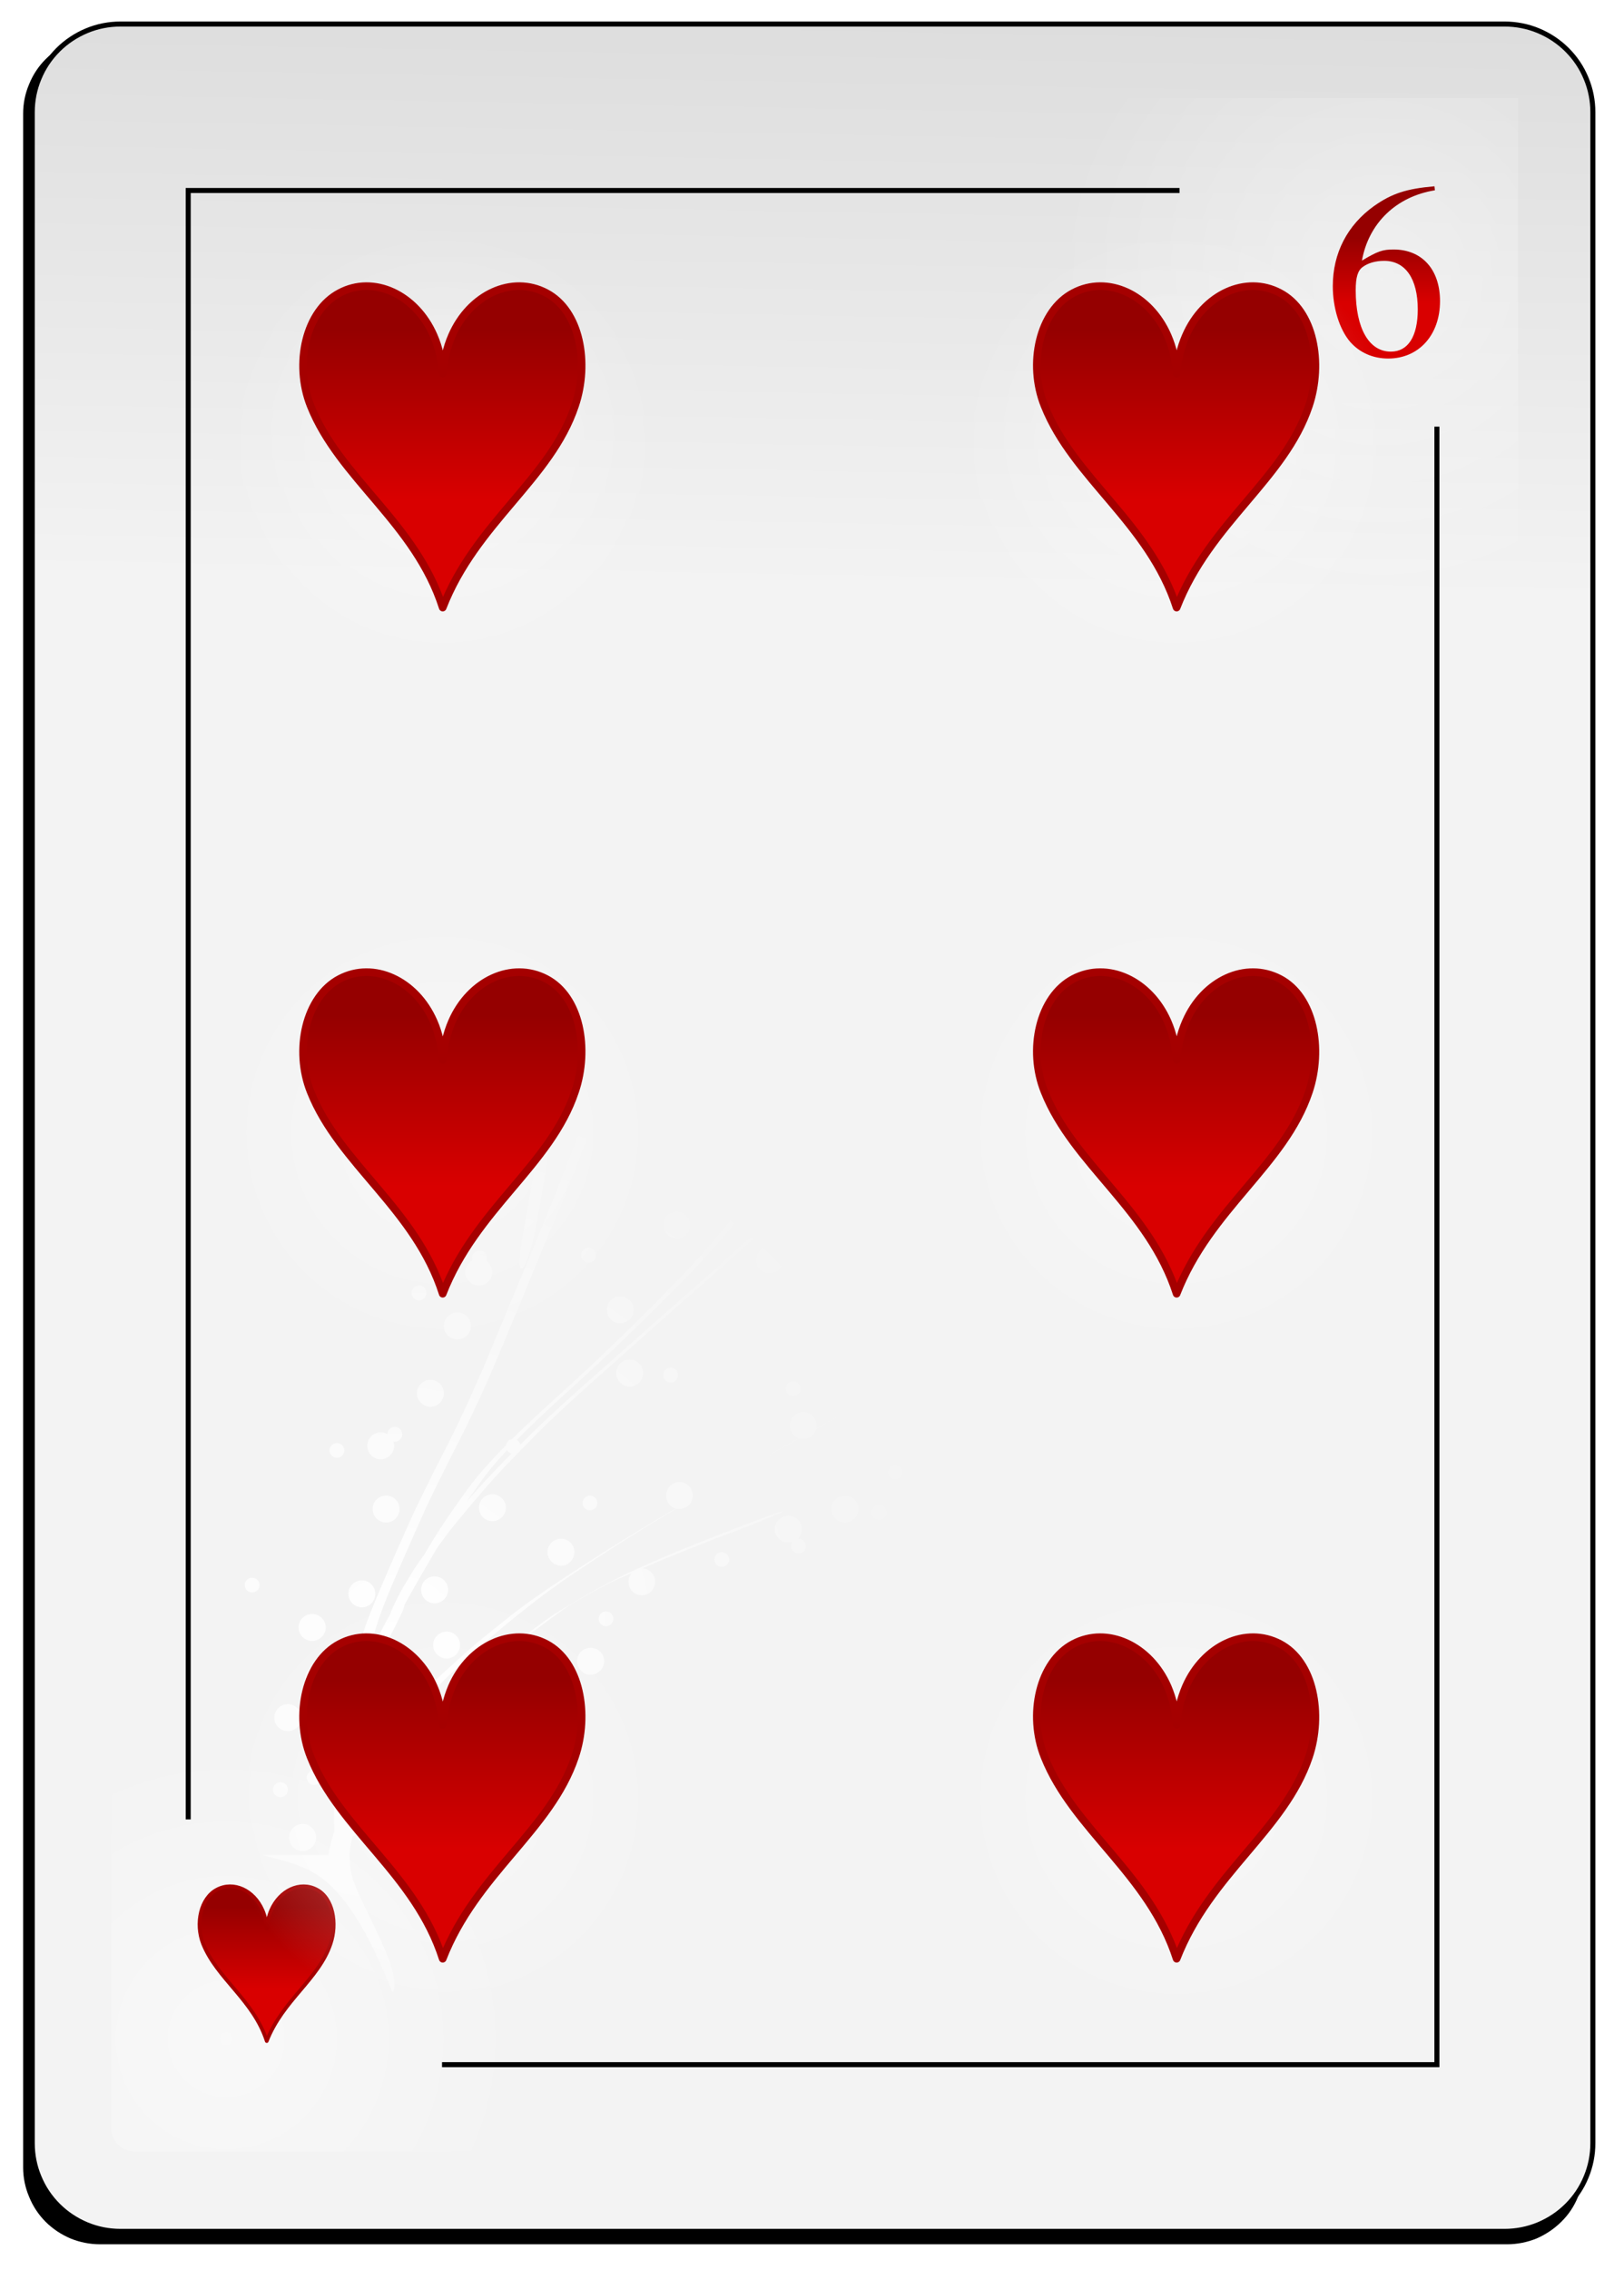 <svg xmlns="http://www.w3.org/2000/svg" viewBox="0 0 73 102" width="73" height="102">
	<defs>
		<filter x="-50%" y="-50%" width="200%" height="200%" id="flt1"> <feGaussianBlur stdDeviation="0.85" /> </filter>
		<linearGradient id="grd1" gradientUnits="userSpaceOnUse"  x1="41.016" y1="26.474" x2="43.161" y2="-89.909">
			<stop offset="0" stop-color="#f3f3f3"  />
			<stop offset="1" stop-color="#8f8f8f"  />
		</linearGradient>
		<radialGradient id="grd2" gradientUnits="userSpaceOnUse"  cx="10.169" cy="91.605" r="13.273">
			<stop offset="0" stop-color="#ffffff"  />
			<stop offset="1" stop-color="#ffffff" stop-opacity="0" />
		</radialGradient>
		<radialGradient id="grd3" gradientUnits="userSpaceOnUse"  cx="62.088" cy="12.548" r="14.639">
			<stop offset="0" stop-color="#ffffff"  />
			<stop offset="1" stop-color="#ffffff" stop-opacity="0" />
		</radialGradient>
		<linearGradient id="grd4" gradientUnits="userSpaceOnUse"  x1="-58.367" y1="89.377" x2="-58.367" y2="85.691">
			<stop offset="0" stop-color="#d90000"  />
			<stop offset="1" stop-color="#950000"  />
		</linearGradient>
		<linearGradient id="grd5" gradientUnits="userSpaceOnUse"  x1="-397.165" y1="13.62" x2="-397.165" y2="10.687">
			<stop offset="0" stop-color="#d90000"  />
			<stop offset="1" stop-color="#950000"  />
		</linearGradient>
		<radialGradient id="grd6" gradientUnits="userSpaceOnUse"  cx="17.748" cy="73.919" r="25.374">
			<stop offset="0" stop-color="#ffffff"  />
			<stop offset="1" stop-color="#ffffff" stop-opacity="0" />
		</radialGradient>
		<radialGradient id="grd7" gradientUnits="userSpaceOnUse"  cx="19.882" cy="80.789" r="9.813">
			<stop offset="0" stop-color="#ffffff"  />
			<stop offset="1" stop-color="#ffffff" stop-opacity="0" />
		</radialGradient>
		<linearGradient id="grd8" gradientUnits="userSpaceOnUse"  x1="-397.168" y1="83.17" x2="-397.168" y2="75.51">
			<stop offset="0" stop-color="#d90000"  />
			<stop offset="1" stop-color="#950000"  />
		</linearGradient>
		<radialGradient id="grd9" gradientUnits="userSpaceOnUse"  cx="19.882" cy="20.08" r="9.813">
			<stop offset="0" stop-color="#ffffff"  />
			<stop offset="1" stop-color="#ffffff" stop-opacity="0" />
		</radialGradient>
		<linearGradient id="grd10" gradientUnits="userSpaceOnUse"  x1="-397.168" y1="22.459" x2="-397.168" y2="14.806">
			<stop offset="0" stop-color="#d90000"  />
			<stop offset="1" stop-color="#950000"  />
		</linearGradient>
		<radialGradient id="grd11" gradientUnits="userSpaceOnUse"  cx="52.872" cy="80.789" r="9.813">
			<stop offset="0" stop-color="#ffffff"  />
			<stop offset="1" stop-color="#ffffff" stop-opacity="0" />
		</radialGradient>
		<linearGradient id="grd12" gradientUnits="userSpaceOnUse"  x1="-397.167" y1="83.17" x2="-397.167" y2="75.51">
			<stop offset="0" stop-color="#d90000"  />
			<stop offset="1" stop-color="#950000"  />
		</linearGradient>
		<radialGradient id="grd13" gradientUnits="userSpaceOnUse"  cx="52.872" cy="50.903" r="9.813">
			<stop offset="0" stop-color="#ffffff"  />
			<stop offset="1" stop-color="#ffffff" stop-opacity="0" />
		</radialGradient>
		<linearGradient id="grd14" gradientUnits="userSpaceOnUse"  x1="-397.167" y1="53.28" x2="-397.167" y2="45.63">
			<stop offset="0" stop-color="#d90000"  />
			<stop offset="1" stop-color="#950000"  />
		</linearGradient>
		<radialGradient id="grd15" gradientUnits="userSpaceOnUse"  cx="52.872" cy="20.08" r="9.813">
			<stop offset="0" stop-color="#ffffff"  />
			<stop offset="1" stop-color="#ffffff" stop-opacity="0" />
		</radialGradient>
		<linearGradient id="grd16" gradientUnits="userSpaceOnUse"  x1="-397.167" y1="22.459" x2="-397.167" y2="14.806">
			<stop offset="0" stop-color="#d90000"  />
			<stop offset="1" stop-color="#950000"  />
		</linearGradient>
		<radialGradient id="grd17" gradientUnits="userSpaceOnUse"  cx="19.882" cy="50.903" r="9.813">
			<stop offset="0" stop-color="#ffffff"  />
			<stop offset="1" stop-color="#ffffff" stop-opacity="0" />
		</radialGradient>
		<linearGradient id="grd18" gradientUnits="userSpaceOnUse"  x1="-397.168" y1="53.28" x2="-397.168" y2="45.63">
			<stop offset="0" stop-color="#d90000"  />
			<stop offset="1" stop-color="#950000"  />
		</linearGradient>
	</defs>
	<style>
		tspan { white-space:pre }
		.shp0 { filter: url(#flt1);fill: #000000 } 
		.shp1 { fill: url(#grd1);stroke: #000000;stroke-width: 0.226 } 
		.shp2 { opacity: 0.467;fill: url(#grd2) } 
		.shp3 { opacity: 0.396;fill: url(#grd3) } 
		.shp4 { fill: none;stroke: #000000;stroke-width: 0.226 } 
		.shp5 { fill: url(#grd4);stroke: #a40000;stroke-linejoin:round;stroke-width: 0.165 } 
		.shp6 { fill: url(#grd5) } 
		.shp7 { fill: url(#grd6) } 
		.shp8 { opacity: 0.4;fill: url(#grd7) } 
		.shp9 { fill: url(#grd8);stroke: #a50000;stroke-linejoin:round;stroke-width: 0.343 } 
		.shp10 { opacity: 0.4;fill: url(#grd9) } 
		.shp11 { fill: url(#grd10);stroke: #a50000;stroke-linejoin:round;stroke-width: 0.343 } 
		.shp12 { opacity: 0.4;fill: url(#grd11) } 
		.shp13 { fill: url(#grd12);stroke: #a50000;stroke-linejoin:round;stroke-width: 0.343 } 
		.shp14 { opacity: 0.4;fill: url(#grd13) } 
		.shp15 { fill: url(#grd14);stroke: #a50000;stroke-linejoin:round;stroke-width: 0.343 } 
		.shp16 { opacity: 0.4;fill: url(#grd15) } 
		.shp17 { fill: url(#grd16);stroke: #a50000;stroke-linejoin:round;stroke-width: 0.343 } 
		.shp18 { opacity: 0.4;fill: url(#grd17) } 
		.shp19 { fill: url(#grd18);stroke: #a50000;stroke-linejoin:round;stroke-width: 0.343 } 
	</style>
	<g id="-e-Heart6">
		<g id="Layer">
			<path id="Layer" fill-rule="evenodd" class="shp0" d="M4.49 1.65L67.75 1.65C68.2 1.65 68.65 1.74 69.07 1.92C69.48 2.09 69.86 2.34 70.18 2.66C70.51 2.98 70.76 3.36 70.93 3.78C71.11 4.2 71.2 4.65 71.2 5.1L71.2 97.39C71.2 97.84 71.11 98.29 70.93 98.71C70.76 99.13 70.51 99.51 70.18 99.83C69.86 100.15 69.48 100.4 69.07 100.58C68.65 100.75 68.2 100.84 67.75 100.84L4.49 100.84C4.04 100.84 3.59 100.75 3.17 100.58C2.75 100.4 2.37 100.15 2.05 99.83C1.73 99.51 1.48 99.13 1.31 98.71C1.13 98.29 1.04 97.84 1.04 97.39L1.04 5.1C1.04 4.65 1.13 4.2 1.31 3.78C1.48 3.36 1.73 2.98 2.05 2.66C2.37 2.34 2.75 2.09 3.17 1.92C3.59 1.74 4.04 1.65 4.49 1.65" />
			<path id="Layer" fill-rule="evenodd" class="shp1" d="M5.42 1.08L67.63 1.08C68.15 1.08 68.67 1.18 69.15 1.38C69.63 1.58 70.07 1.87 70.44 2.24C70.81 2.61 71.1 3.04 71.3 3.53C71.5 4.01 71.6 4.52 71.6 5.04L71.6 96.3C71.6 96.82 71.5 97.33 71.3 97.81C71.1 98.3 70.81 98.73 70.44 99.1C70.07 99.47 69.63 99.76 69.15 99.96C68.67 100.16 68.15 100.26 67.63 100.26L5.42 100.26C4.89 100.26 4.38 100.16 3.9 99.96C3.42 99.76 2.98 99.47 2.61 99.1C2.24 98.73 1.95 98.3 1.75 97.81C1.55 97.33 1.45 96.82 1.45 96.3L1.45 5.04C1.45 4.52 1.55 4.01 1.75 3.53C1.95 3.04 2.24 2.61 2.61 2.24C2.98 1.87 3.42 1.58 3.9 1.38C4.38 1.18 4.89 1.08 5.42 1.08" />
			<path id="Layer" class="shp2" d="M30.51 96.67L6.04 96.67C5.91 96.67 5.77 96.64 5.65 96.59C5.52 96.54 5.4 96.46 5.31 96.37C5.21 96.27 5.14 96.16 5.08 96.03C5.03 95.9 5.01 95.77 5.01 95.63L5.01 73.43C5.01 73.29 5.03 73.16 5.08 73.03C5.14 72.91 5.21 72.79 5.31 72.69C5.4 72.6 5.52 72.52 5.65 72.47C5.77 72.42 5.91 72.39 6.04 72.39L30.51 72.39C30.65 72.39 30.79 72.42 30.91 72.47C31.04 72.52 31.15 72.6 31.25 72.69C31.34 72.79 31.42 72.91 31.47 73.03C31.52 73.16 31.55 73.29 31.55 73.43L31.55 95.63C31.55 95.77 31.52 95.9 31.47 96.03C31.42 96.16 31.34 96.27 31.25 96.37C31.15 96.46 31.04 96.54 30.91 96.59C30.79 96.64 30.65 96.67 30.51 96.67" />
			<path id="Layer" class="shp3" d="M38.96 4.41L68.24 4.41L68.24 49.68L38.96 49.68L38.96 4.41Z" />
			<path id="Layer" class="shp4" d="M19.87 92.77L64.59 92.77L64.59 19.17" />
			<path id="Layer" class="shp4" d="M53.02 8.56L8.46 8.56L8.46 81.75" />
		</g>
		<g id="Layer">
			<path id="Layer" class="shp5" d="M9.13 87.34C8.77 86.43 9.02 85.28 9.76 84.9C10.5 84.51 11.41 84.93 11.8 85.83C11.91 86.08 11.97 86.36 11.99 86.65C12.02 86.36 12.08 86.08 12.19 85.83C12.58 84.93 13.49 84.51 14.23 84.9C14.97 85.28 15.17 86.42 14.86 87.34C14.32 88.94 12.71 89.87 11.99 91.71C11.4 89.87 9.76 88.91 9.13 87.34L9.13 87.34Z" />
		</g>
		<path id="Layer" fill-rule="evenodd" class="shp6" d="M64.48 8.37L64.5 8.55C62.76 8.83 61.52 10.03 61.22 11.71C61.92 11.29 62.15 11.21 62.64 11.21C63.92 11.21 64.73 12.11 64.73 13.53C64.73 15.06 63.77 16.11 62.4 16.11C61.71 16.11 61.11 15.84 60.69 15.36C60.21 14.8 59.91 13.83 59.91 12.86C59.91 11.37 60.57 10.11 61.76 9.26C62.57 8.69 63.22 8.48 64.48 8.37ZM62.22 11.72C61.83 11.72 61.49 11.82 61.25 12C61.03 12.16 60.94 12.47 60.94 13.04C60.94 14.76 61.54 15.8 62.52 15.8C63.29 15.8 63.73 15.12 63.73 13.9C63.73 12.52 63.17 11.72 62.22 11.72L62.22 11.72Z" />
		<path id="Layer" fill-rule="evenodd" class="shp7" d="M17.65 89.53C17.65 89.53 17.65 89.53 17.65 89.53C17.65 89.53 17.65 89.53 17.65 89.53L17.65 89.53ZM17.65 89.53C15.34 83.76 13.78 83.93 11.79 83.35L14.76 83.35C14.78 83.26 14.8 83.16 14.81 83.06C14.87 82.81 14.94 82.56 15.02 82.32C15.02 81.99 15.02 81.65 15.02 81.33C15.03 80.61 15.13 79.9 15.22 79.19C15.24 79.01 15.26 78.83 15.29 78.65C15.2 78.57 15.22 78.03 15.48 76.96C15.53 76.75 15.57 76.53 15.61 76.31C15.7 75.81 15.81 75.32 15.92 74.82C16.04 74.23 16.23 73.66 16.42 73.08C16.66 72.4 16.95 71.73 17.23 71.07C17.58 70.25 17.94 69.44 18.3 68.63C18.79 67.53 19.33 66.47 19.87 65.4C20.56 64.09 21.17 62.74 21.76 61.38C22.45 59.73 23.14 58.07 23.83 56.41C24.58 54.64 25.29 52.86 25.96 51.06C26 50.94 26.05 50.83 26.09 50.71C26.08 50.68 26.07 50.63 26.07 50.59C26.07 50.47 26.13 50.36 26.23 50.3C26.83 48.62 27.37 46.93 27.89 45.23C28.55 43.08 29.1 40.9 29.54 38.7C29.99 36.14 30.09 33.55 30.07 30.96C30.01 28.85 29.79 26.74 29.54 24.64C29.43 24.74 29.3 24.79 29.15 24.79C28.82 24.79 28.54 24.53 28.54 24.19C28.54 23.86 28.82 23.58 29.15 23.58C29.25 23.58 29.34 23.61 29.43 23.65L29.36 23.09C29.26 22.35 29.16 21.61 29.05 20.87C29 20.97 28.88 21.05 28.75 21.05C28.57 21.05 28.42 20.9 28.42 20.71C28.42 20.53 28.57 20.38 28.75 20.38C28.84 20.38 28.93 20.41 28.99 20.47C28.88 19.77 28.78 19.07 28.67 18.38C28.5 17.31 28.53 16.67 28.65 16.5C28.55 16.39 28.49 16.24 28.49 16.08C28.49 15.75 28.75 15.48 29.09 15.48C29.42 15.48 29.7 15.75 29.7 16.08C29.7 16.42 29.42 16.69 29.09 16.69C29.02 16.69 28.96 16.68 28.9 16.66C29.01 16.89 29.14 17.35 29.25 18.05C29.49 19.62 29.73 21.18 29.93 22.76C30.25 25.37 30.56 27.99 30.64 30.63C30.66 33.21 30.56 35.81 30.12 38.37C29.68 40.57 29.12 42.74 28.47 44.89C27.91 46.73 27.33 48.58 26.67 50.39C26.71 50.45 26.73 50.52 26.73 50.59C26.73 50.75 26.62 50.88 26.48 50.92C25.83 52.65 25.14 54.37 24.41 56.07C23.73 57.73 23.04 59.39 22.35 61.04C21.77 62.4 21.16 63.74 20.48 65.05C19.94 66.12 19.39 67.19 18.91 68.28C18.55 69.09 18.19 69.9 17.84 70.71C17.55 71.38 17.27 72.04 17.03 72.73C16.85 73.3 16.65 73.88 16.53 74.47C16.52 74.54 16.5 74.61 16.49 74.68C16.68 74.25 16.87 73.83 17.07 73.41C17.22 73.1 17.39 72.8 17.56 72.49C17.56 72.49 17.56 72.48 17.56 72.47C17.64 72.23 17.77 72 17.88 71.77C18.05 71.42 18.26 71.09 18.46 70.76C18.65 70.44 18.86 70.14 19.08 69.84C19.65 68.84 20.31 67.89 20.98 66.96C21.51 66.23 22.12 65.58 22.74 64.94C22.77 64.8 22.88 64.68 23.02 64.66L23.54 64.15C24.54 63.2 25.58 62.29 26.58 61.35C27.77 60.23 28.92 59.09 30.06 57.93C31.37 56.62 32.57 55.22 33.68 53.74C34.93 52.03 35.97 50.18 36.98 48.33C37.31 47.73 37.62 47.12 37.92 46.5L37.8 46.51C37.46 46.51 37.2 46.24 37.2 45.9C37.2 45.57 37.46 45.3 37.8 45.3C38.02 45.3 38.22 45.42 38.32 45.61C38.81 44.5 39.24 43.37 39.63 42.21L39.7 41.98C39.66 41.71 39.64 41.31 39.66 40.76C39.68 39.83 39.7 38.89 39.68 37.95C39.62 36.27 39.51 34.58 39.29 32.91C39.1 31.77 38.93 30.63 38.6 29.52C38.43 28.96 38.28 28.38 38.02 27.85C37.93 27.71 37.89 27.54 37.75 27.42C35.83 25.73 36.47 25.35 38.38 27.06C38.51 27.17 38.56 27.36 38.65 27.5C38.89 28.03 39.05 28.6 39.21 29.16C39.54 30.28 39.71 31.42 39.89 32.56C40.11 34.24 40.21 35.92 40.26 37.6C40.28 38.31 40.27 39.03 40.26 39.74C40.58 38.25 40.81 36.74 41 35.23C41.05 34.56 41.08 33.89 41.1 33.22C41.03 33.25 40.96 33.26 40.89 33.26C40.55 33.26 40.28 32.99 40.28 32.65C40.28 32.32 40.55 32.05 40.89 32.05C40.97 32.05 41.05 32.07 41.12 32.1C41.12 31.07 41.1 30.03 41.07 28.99C40.82 28.92 40.65 28.7 40.65 28.43C40.65 28.17 40.81 27.95 41.03 27.86C41.03 27.75 41.02 27.64 41.02 27.54C41.01 27.12 40.99 26.7 40.98 26.28C40.89 23.94 41.47 23.61 41.55 25.95C41.57 26.37 41.58 26.79 41.59 27.2C41.6 27.45 41.61 27.7 41.61 27.95C41.76 28.06 41.86 28.23 41.86 28.43C41.86 28.61 41.78 28.77 41.65 28.88C41.71 30.89 41.73 32.89 41.57 34.9C41.28 37.25 40.9 39.61 40.21 41.88C39.5 43.99 38.65 46.05 37.56 48C36.55 49.85 35.51 51.69 34.27 53.4C33.16 54.88 31.96 56.28 30.66 57.59C29.51 58.75 28.36 59.89 27.18 61C26.17 61.94 25.14 62.86 24.14 63.8C23.83 64.1 23.53 64.4 23.23 64.7C23.31 64.75 23.37 64.82 23.39 64.91C24.15 64.14 24.95 63.4 25.76 62.67L28.56 60.19C29.55 59.3 30.55 58.43 31.55 57.55C32.67 56.57 33.76 55.56 34.84 54.54C36.06 53.38 37.25 52.19 38.43 50.99C39.68 49.74 40.86 48.41 42 47.06C42.88 46.02 43.71 44.94 44.53 43.85C44.52 43.81 44.51 43.77 44.51 43.73C44.51 43.41 44.75 43.16 45.06 43.13L45.67 42.29C46.75 40.81 47.73 39.25 48.65 37.66C48.61 37.67 48.58 37.68 48.54 37.68C48.35 37.68 48.2 37.53 48.2 37.35C48.2 37.17 48.35 37.01 48.54 37.01C48.7 37.01 48.83 37.13 48.86 37.28C48.95 37.13 49.04 36.98 49.12 36.83C50.2 34.83 51.23 32.78 51.92 30.6C52.43 28.7 52.73 26.75 53.04 24.81C53.41 22.47 53.99 22.13 53.62 24.47C53.31 26.41 53.01 28.36 52.5 30.27C51.81 32.44 50.79 34.49 49.71 36.5C48.66 38.38 47.52 40.21 46.25 41.95C45.96 42.36 45.66 42.77 45.36 43.18C45.57 43.27 45.72 43.48 45.72 43.73C45.72 44.06 45.46 44.33 45.12 44.33C44.93 44.33 44.77 44.25 44.66 44.12C43.99 45 43.3 45.87 42.59 46.72C41.44 48.08 40.26 49.4 39.01 50.66C38.44 51.24 37.87 51.81 37.3 52.38C37.47 52.22 37.77 51.94 38.23 51.55C39.33 50.61 40.45 49.69 41.6 48.81C42.68 47.99 43.79 47.21 45.01 46.6C45.11 46.41 45.31 46.27 45.55 46.27C45.6 46.27 45.65 46.27 45.7 46.29C45.89 46.21 46.07 46.17 46.27 46.15C48.7 45.99 48.23 46.32 46 46.48C46.09 46.59 46.15 46.72 46.15 46.87C46.15 47.21 45.88 47.48 45.55 47.48C45.21 47.48 44.94 47.21 44.94 46.87C44.94 46.81 44.96 46.75 44.97 46.7L44.47 46.92C44.06 47.07 43.03 47.85 42.2 48.47C41.04 49.35 39.92 50.27 38.82 51.21C37.67 52.19 37.02 52.69 37.13 52.54C36.57 53.1 36.01 53.65 35.44 54.19C34.36 55.22 33.27 56.23 32.15 57.2C31.15 58.08 30.15 58.95 29.16 59.84C28.23 60.67 27.3 61.5 26.36 62.33C25.5 63.11 24.64 63.89 23.83 64.73C23.1 65.47 22.38 66.2 21.71 66.99C21.18 67.6 20.66 68.22 20.16 68.85L19.65 69.55C19.62 69.6 19.59 69.65 19.56 69.7C19.11 70.47 18.66 71.24 18.23 72.02L18.19 72.11C18.15 72.24 18.11 72.37 18.05 72.49C17.69 73.26 17.39 73.8 17.18 74.11C16.86 74.83 16.56 75.55 16.35 76.31C16.13 77.14 15.92 77.98 15.83 78.84C15.75 79.44 15.67 80.05 15.65 80.66L15.79 80.36C16.11 79.75 16.49 79.17 16.88 78.6C17.19 78.12 17.53 77.67 17.89 77.24C17.82 77.14 17.77 77.01 17.77 76.88C17.77 76.54 18.05 76.27 18.38 76.27C18.49 76.27 18.6 76.3 18.69 76.36C19.27 75.75 19.89 75.2 20.51 74.64C21.32 73.89 22.18 73.21 23.04 72.53C24.07 71.73 25.17 71.02 26.27 70.3C27.52 69.49 28.79 68.71 30.08 67.95L30.37 67.78C30.12 67.71 29.94 67.48 29.94 67.2C29.94 66.87 30.21 66.59 30.54 66.59C30.88 66.59 31.14 66.87 31.14 67.2C31.14 67.53 30.88 67.8 30.54 67.8C30.49 67.8 30.44 67.8 30.39 67.79C29.34 68.42 28.29 69.06 27.26 69.73C26.17 70.44 25.08 71.15 24.05 71.95C23.19 72.62 22.33 73.31 21.52 74.05C20.79 74.71 20.05 75.36 19.39 76.09L18.93 76.63C18.97 76.71 18.99 76.79 18.99 76.88C18.99 77.21 18.72 77.48 18.38 77.48C18.35 77.48 18.31 77.48 18.28 77.47C18.15 77.65 18.02 77.83 17.9 78.01C17.52 78.58 17.13 79.15 16.81 79.76C16.59 80.24 16.35 80.7 16.21 81.21C16.14 81.43 16.07 81.66 16 81.89C16.09 81.95 16.14 82.05 16.14 82.17C16.14 82.34 16.01 82.49 15.84 82.5C15.79 82.8 15.7 83.1 15.71 83.4C15.72 83.58 15.72 83.75 15.75 83.93C15.77 84.03 15.77 84.13 15.81 84.23C16.08 85.44 18.18 88.63 17.65 89.53ZM17.9 84.53C17.9 84.34 18.05 84.2 18.23 84.2C18.42 84.2 18.57 84.34 18.57 84.53C18.57 84.71 18.42 84.86 18.23 84.86C18.05 84.86 17.9 84.71 17.9 84.53ZM13 82.56C13 82.23 13.27 81.95 13.6 81.95C13.94 81.95 14.21 82.23 14.21 82.56C14.21 82.9 13.94 83.17 13.6 83.17C13.27 83.17 13 82.9 13 82.56ZM16.27 81.83C16.27 81.5 16.54 81.23 16.87 81.23C17.2 81.23 17.48 81.5 17.48 81.83C17.48 82.17 17.2 82.44 16.87 82.44C16.54 82.44 16.27 82.17 16.27 81.83ZM12.27 80.41C12.27 80.23 12.42 80.08 12.61 80.08C12.79 80.08 12.94 80.23 12.94 80.41C12.94 80.6 12.79 80.75 12.61 80.75C12.42 80.75 12.27 80.6 12.27 80.41ZM13.79 79.87C13.79 79.69 13.94 79.54 14.12 79.54C14.3 79.54 14.45 79.69 14.45 79.87C14.45 80.05 14.3 80.2 14.12 80.2C13.94 80.2 13.79 80.05 13.79 79.87ZM19.23 78.87C19.23 78.54 19.5 78.27 19.83 78.27C20.17 78.27 20.44 78.54 20.44 78.87C20.44 79.21 20.17 79.48 19.83 79.48C19.5 79.48 19.23 79.21 19.23 78.87ZM20.92 78.12C20.92 77.93 21.07 77.78 21.25 77.78C21.44 77.78 21.59 77.93 21.59 78.12C21.59 78.3 21.44 78.45 21.25 78.45C21.07 78.45 20.92 78.3 20.92 78.12ZM12.33 77.18C12.33 76.85 12.6 76.57 12.94 76.57C13.27 76.57 13.55 76.85 13.55 77.18C13.55 77.52 13.27 77.78 12.94 77.78C12.6 77.78 12.33 77.52 12.33 77.18ZM13.72 75.42C13.72 75.09 14 74.82 14.33 74.82C14.67 74.82 14.93 75.09 14.93 75.42C14.93 75.76 14.67 76.03 14.33 76.03C14 76.03 13.72 75.76 13.72 75.42ZM21.83 75.46C21.83 75.27 21.98 75.13 22.16 75.13C22.35 75.13 22.5 75.27 22.5 75.46C22.5 75.64 22.35 75.79 22.16 75.79C21.98 75.79 21.83 75.64 21.83 75.46ZM25.94 74.64C25.94 74.3 26.21 74.04 26.55 74.04C26.88 74.04 27.16 74.3 27.16 74.64C27.16 74.97 26.88 75.25 26.55 75.25C26.21 75.25 25.94 74.97 25.94 74.64ZM19.47 73.92C19.47 73.58 19.75 73.31 20.08 73.31C20.41 73.31 20.68 73.58 20.68 73.92C20.68 74.25 20.41 74.52 20.08 74.52C19.75 74.52 19.47 74.25 19.47 73.92ZM22.45 74.37C22.43 74.36 22.8 74.07 23.66 73.44C24.14 73.09 24.6 72.72 25.11 72.41C26.22 71.74 27.34 71.08 28.53 70.54C29.38 70.16 30.23 69.78 31.09 69.45C31.7 69.2 32.3 68.96 32.91 68.73L33.7 68.43C36.08 67.52 35.46 67.88 33.07 68.79L32.3 69.08C31.69 69.31 31.08 69.56 30.48 69.8C29.94 70.01 29.41 70.24 28.88 70.47C29.2 70.49 29.45 70.75 29.45 71.07C29.45 71.4 29.18 71.68 28.85 71.68C28.51 71.68 28.25 71.4 28.25 71.07C28.25 70.92 28.3 70.79 28.39 70.69L27.92 70.89C27.25 71.15 25.92 71.94 25.71 72.06C25.21 72.37 24.75 72.74 24.27 73.09C23.16 73.91 22.48 74.37 22.45 74.37L22.45 74.37ZM13.42 73.12C13.42 72.79 13.69 72.52 14.03 72.52C14.36 72.52 14.64 72.79 14.64 73.12C14.64 73.46 14.36 73.73 14.03 73.73C13.69 73.73 13.42 73.46 13.42 73.12ZM26.91 72.74C26.91 72.55 27.06 72.4 27.24 72.4C27.42 72.4 27.57 72.55 27.57 72.74C27.57 72.92 27.42 73.07 27.24 73.07C27.06 73.07 26.91 72.92 26.91 72.74ZM15.66 71.61C15.66 71.28 15.93 71.01 16.27 71.01C16.6 71.01 16.87 71.28 16.87 71.61C16.87 71.95 16.6 72.22 16.27 72.22C15.93 72.22 15.66 71.95 15.66 71.61ZM18.93 71.43C18.93 71.1 19.2 70.83 19.53 70.83C19.87 70.83 20.14 71.1 20.14 71.43C20.14 71.77 19.87 72.04 19.53 72.04C19.2 72.04 18.93 71.77 18.93 71.43ZM11 71.22C11 71.04 11.15 70.89 11.33 70.89C11.52 70.89 11.67 71.04 11.67 71.22C11.67 71.41 11.52 71.55 11.33 71.55C11.15 71.55 11 71.41 11 71.22ZM32.11 70.07C32.11 69.89 32.26 69.74 32.44 69.74C32.63 69.74 32.78 69.89 32.78 70.07C32.78 70.25 32.63 70.4 32.44 70.4C32.26 70.4 32.11 70.25 32.11 70.07ZM24.61 69.74C24.61 69.4 24.89 69.14 25.22 69.14C25.55 69.14 25.82 69.4 25.82 69.74C25.82 70.07 25.55 70.35 25.22 70.35C24.89 70.35 24.61 70.07 24.61 69.74ZM35.9 69.8C35.71 69.8 35.56 69.65 35.56 69.47C35.56 69.41 35.58 69.34 35.61 69.29C35.56 69.31 35.5 69.31 35.44 69.31C35.11 69.31 34.83 69.05 34.83 68.71C34.83 68.38 35.11 68.1 35.44 68.1C35.78 68.1 36.04 68.38 36.04 68.71C36.04 68.88 35.98 69.03 35.87 69.14L35.9 69.14C36.08 69.14 36.23 69.29 36.23 69.47C36.23 69.65 36.08 69.8 35.9 69.8L35.9 69.8ZM37.37 67.8C37.37 67.47 37.65 67.2 37.98 67.2C38.31 67.2 38.59 67.47 38.59 67.8C38.59 68.13 38.31 68.41 37.98 68.41C37.65 68.41 37.37 68.13 37.37 67.8ZM16.75 67.8C16.75 67.47 17.02 67.2 17.36 67.2C17.69 67.2 17.96 67.47 17.96 67.8C17.96 68.13 17.69 68.41 17.36 68.41C17.02 68.41 16.75 68.13 16.75 67.8ZM21.53 67.74C21.53 67.41 21.8 67.14 22.13 67.14C22.46 67.14 22.74 67.41 22.74 67.74C22.74 68.08 22.46 68.35 22.13 68.35C21.8 68.35 21.53 68.08 21.53 67.74ZM39.19 67.96C39.19 67.77 39.34 67.62 39.52 67.62C39.71 67.62 39.85 67.77 39.85 67.96C39.85 68.14 39.71 68.29 39.52 68.29C39.34 68.29 39.19 68.14 39.19 67.96ZM26.19 67.53C26.19 67.35 26.34 67.2 26.52 67.2C26.7 67.2 26.85 67.35 26.85 67.53C26.85 67.72 26.7 67.86 26.52 67.86C26.34 67.86 26.19 67.72 26.19 67.53ZM20.98 67.47C20.98 67.47 20.98 67.47 20.98 67.47C20.98 67.47 20.98 67.47 20.98 67.47L20.98 67.47ZM20.98 67.47C21.02 67.43 21.05 67.38 21.09 67.34C21.7 66.64 22.34 65.97 22.99 65.31C22.91 65.29 22.83 65.24 22.79 65.16C22.36 65.62 21.95 66.1 21.59 66.61C21.38 66.9 21.18 67.18 20.98 67.47ZM32.49 66.56C32.49 66.55 32.5 66.55 32.51 66.55C32.5 66.55 32.49 66.55 32.49 66.56L32.49 66.56ZM32.51 66.55C33.48 65.99 34.46 65.44 35.44 64.89C35.56 64.82 35.75 64.71 35.91 64.63C35.67 64.54 35.5 64.32 35.5 64.05C35.5 63.72 35.77 63.45 36.11 63.45C36.44 63.45 36.71 63.72 36.71 64.05C36.71 64.1 36.7 64.14 36.69 64.19L38.77 63.02C38.07 63.42 37.38 63.82 36.69 64.21C36.62 64.47 36.39 64.65 36.11 64.65C36.05 64.65 35.99 64.65 35.94 64.63C35.44 64.91 34.94 65.18 34.45 65.45C33.75 65.84 33.08 66.22 32.51 66.55ZM39.92 66.14C39.92 65.96 40.07 65.81 40.25 65.81C40.43 65.81 40.58 65.96 40.58 66.14C40.58 66.32 40.43 66.47 40.25 66.47C40.07 66.47 39.92 66.32 39.92 66.14ZM17.11 65.57C16.78 65.57 16.51 65.29 16.51 64.96C16.51 64.62 16.78 64.36 17.11 64.36C17.22 64.36 17.32 64.38 17.41 64.44C17.42 64.26 17.56 64.11 17.75 64.11C17.93 64.11 18.08 64.27 18.08 64.45C18.08 64.63 17.93 64.78 17.75 64.78C17.72 64.78 17.7 64.78 17.68 64.77C17.7 64.83 17.72 64.89 17.72 64.96C17.72 65.29 17.44 65.57 17.11 65.57L17.11 65.57ZM14.81 65.17C14.81 64.99 14.96 64.84 15.14 64.84C15.33 64.84 15.48 64.99 15.48 65.17C15.48 65.35 15.33 65.5 15.14 65.5C14.96 65.5 14.81 65.35 14.81 65.17ZM18.74 62.6C18.74 62.27 19.02 62 19.35 62C19.68 62 19.95 62.27 19.95 62.6C19.95 62.94 19.68 63.21 19.35 63.21C19.02 63.21 18.74 62.94 18.74 62.6ZM44.58 62.75C44.58 62.57 44.73 62.42 44.91 62.42C45.09 62.42 45.24 62.57 45.24 62.75C45.24 62.94 45.09 63.08 44.91 63.08C44.73 63.08 44.58 62.94 44.58 62.75ZM39.01 62.88L39.04 62.86C39.03 62.87 39.02 62.87 39.01 62.88L39.01 62.88ZM39.04 62.86C40.51 62 41.91 61.03 43.28 60C44.32 59.19 45.32 58.32 46.28 57.41C46.28 57.4 46.29 57.39 46.29 57.38C45.81 57.79 45.31 58.18 44.81 58.57C42.9 60.1 42.3 60.45 44.21 58.92C44.76 58.48 45.31 58.06 45.84 57.6C46.56 56.97 47.28 56.34 48 55.7C49.27 54.35 50.38 52.86 51.43 51.33C52.68 49.55 53.59 47.59 54.35 45.57C55.14 43.36 55.46 41.04 55.63 38.71C55.83 36.63 55.66 34.56 55.39 32.5C54.9 28.65 55.85 28.1 56.35 31.96C56.61 34.02 56.8 36.08 56.59 38.16C56.44 40.18 56.18 42.19 55.6 44.13C55.71 44.03 55.85 43.97 56.01 43.97C56.34 43.97 56.61 44.24 56.61 44.58C56.61 44.91 56.34 45.18 56.01 45.18C55.72 45.18 55.47 44.97 55.42 44.7C55.38 44.8 55.35 44.9 55.32 45.01C54.57 47.03 53.65 48.99 52.4 50.76C51.7 51.78 50.98 52.77 50.21 53.72C50.76 53.22 51.31 52.71 51.86 52.2L52.54 51.5C52.59 51.36 52.7 51.25 52.84 51.18C53.28 50.69 53.71 50.18 54.07 49.62C54.64 48.78 55.21 47.93 55.76 47.08C56.3 46.23 56.84 45.37 57.36 44.5C57.81 43.76 58.26 43.01 58.66 42.24C58.88 41.77 59.12 41.3 59.28 40.81C59.35 40.62 59.4 40.43 59.49 40.25C59.72 39.79 59.92 39.43 60.1 39.13C59.89 39.03 59.76 38.83 59.76 38.59C59.76 38.26 60.01 38 60.33 37.99C60.24 37.93 60.18 37.83 60.18 37.71C60.18 37.53 60.33 37.38 60.51 37.38C60.7 37.38 60.85 37.53 60.85 37.71C60.85 37.87 60.74 37.99 60.6 38.03C60.82 38.12 60.97 38.34 60.97 38.59C60.97 38.89 60.75 39.14 60.46 39.18C60.37 39.38 60.25 39.61 60.11 39.89C60.02 40.07 59.97 40.26 59.9 40.45C59.74 40.94 59.5 41.41 59.28 41.88L59.04 42.33C59.14 42.22 59.29 42.16 59.45 42.16C59.79 42.16 60.06 42.42 60.06 42.76C60.06 43.09 59.79 43.37 59.45 43.37C59.12 43.37 58.85 43.09 58.85 42.76C58.85 42.72 58.86 42.68 58.87 42.64C58.58 43.15 58.27 43.65 57.97 44.15C57.44 45.02 56.9 45.87 56.36 46.72C55.82 47.58 55.25 48.42 54.68 49.26C54.25 49.94 53.72 50.54 53.17 51.12C53.47 51.15 53.71 51.41 53.71 51.72C53.71 52.05 53.44 52.32 53.1 52.32C52.8 52.32 52.54 52.09 52.5 51.8L52.46 51.85C51.51 52.75 50.53 53.62 49.56 54.5L49.51 54.54C49.2 54.9 48.87 55.26 48.54 55.6C48.08 56.07 47.61 56.52 47.13 56.97C47.34 57.07 47.48 57.28 47.48 57.52C47.48 57.85 47.21 58.12 46.87 58.12C46.61 58.12 46.39 57.96 46.31 57.73C45.65 58.32 44.96 58.88 44.26 59.42C42.86 60.48 41.43 61.48 39.91 62.36L39.04 62.86ZM35.32 62.39C35.32 62.21 35.47 62.06 35.65 62.06C35.84 62.06 35.99 62.21 35.99 62.39C35.99 62.58 35.84 62.72 35.65 62.72C35.47 62.72 35.32 62.58 35.32 62.39ZM41.71 62.48L41.64 62.48C41.46 62.48 41.31 62.33 41.31 62.14C41.31 61.96 41.46 61.81 41.64 61.81C41.83 61.81 41.98 61.96 41.98 62.14C41.98 62.31 41.86 62.45 41.71 62.48ZM27.7 61.69C27.7 61.36 27.97 61.09 28.3 61.09C28.64 61.09 28.91 61.36 28.91 61.69C28.91 62.03 28.64 62.3 28.3 62.3C27.97 62.3 27.7 62.03 27.7 61.69ZM29.81 61.78C29.81 61.6 29.96 61.45 30.15 61.45C30.33 61.45 30.48 61.6 30.48 61.78C30.48 61.97 30.33 62.12 30.15 62.12C29.96 62.12 29.81 61.97 29.81 61.78ZM38.59 60.27C38.59 60.09 38.74 59.94 38.92 59.94C39.1 59.94 39.25 60.09 39.25 60.27C39.25 60.45 39.1 60.6 38.92 60.6C38.74 60.6 38.59 60.45 38.59 60.27ZM41.31 59.82C41.31 59.48 41.58 59.21 41.91 59.21C42.25 59.21 42.52 59.48 42.52 59.82C42.52 60.15 42.25 60.43 41.91 60.43C41.58 60.43 41.31 60.15 41.31 59.82ZM19.95 59.58C19.95 59.24 20.23 58.97 20.56 58.97C20.89 58.97 21.17 59.24 21.17 59.58C21.17 59.91 20.89 60.18 20.56 60.18C20.23 60.18 19.95 59.91 19.95 59.58ZM48.87 59.25C48.87 59.06 49.02 58.91 49.2 58.91C49.38 58.91 49.53 59.06 49.53 59.25C49.53 59.43 49.38 59.58 49.2 59.58C49.02 59.58 48.87 59.43 48.87 59.25ZM27.28 58.85C27.28 58.52 27.54 58.25 27.88 58.25C28.21 58.25 28.49 58.52 28.49 58.85C28.49 59.18 28.21 59.46 27.88 59.46C27.54 59.46 27.28 59.18 27.28 58.85ZM18.5 58.09C18.5 57.91 18.65 57.76 18.84 57.76C19.02 57.76 19.17 57.91 19.17 58.09C19.17 58.28 19.02 58.43 18.84 58.43C18.65 58.43 18.5 58.28 18.5 58.09ZM42.64 57.76C42.64 57.43 42.91 57.16 43.24 57.16C43.57 57.16 43.85 57.43 43.85 57.76C43.85 58.1 43.57 58.37 43.24 58.37C42.91 58.37 42.64 58.1 42.64 57.76ZM21.53 57.76C21.19 57.76 20.92 57.49 20.92 57.16C20.92 56.93 21.06 56.73 21.25 56.63C21.23 56.6 21.22 56.56 21.22 56.52C21.22 56.34 21.37 56.19 21.56 56.19C21.74 56.19 21.89 56.34 21.89 56.52C21.89 56.57 21.89 56.62 21.87 56.66C22.03 56.77 22.13 56.95 22.13 57.16C22.13 57.49 21.86 57.76 21.53 57.76L21.53 57.76ZM33.99 56.62C33.99 56.28 34.26 56.01 34.59 56.01C34.93 56.01 35.2 56.28 35.2 56.62C35.2 56.95 34.93 57.22 34.59 57.22C34.26 57.22 33.99 56.95 33.99 56.62ZM23.45 57C23.33 57.01 23.31 56.49 23.52 55.39C23.75 54.13 23.98 52.86 24.12 51.57C24.28 50 24.38 48.41 24.32 46.82C24.26 45.64 24.18 44.45 23.97 43.28C23.85 42.49 23.72 41.69 23.52 40.92C23.42 40.62 23.37 40.32 23.23 40.03C22.15 37.71 22.81 37.34 23.85 39.67C23.98 39.96 24.05 40.26 24.14 40.57C24.34 41.34 24.46 42.14 24.58 42.93C24.79 44.1 24.86 45.29 24.92 46.48C24.97 48.07 24.87 49.65 24.71 51.24C24.57 52.52 24.34 53.79 24.1 55.05C23.87 56.3 23.59 56.99 23.45 57L23.45 57ZM36.04 56.64C36.04 56.46 36.19 56.31 36.38 56.31C36.56 56.31 36.71 56.46 36.71 56.64C36.71 56.83 36.56 56.98 36.38 56.98C36.19 56.98 36.04 56.83 36.04 56.64ZM26.12 56.4C26.12 56.22 26.27 56.07 26.46 56.07C26.64 56.07 26.79 56.22 26.79 56.4C26.79 56.59 26.64 56.74 26.46 56.74C26.27 56.74 26.12 56.59 26.12 56.4ZM29.81 55.04C29.81 54.71 30.09 54.44 30.42 54.44C30.76 54.44 31.02 54.71 31.02 55.04C31.02 55.37 30.76 55.65 30.42 55.65C30.09 55.65 29.81 55.37 29.81 55.04ZM46.69 54.56C46.69 54.22 46.97 53.95 47.3 53.95C47.63 53.95 47.9 54.22 47.9 54.56C47.9 54.89 47.63 55.16 47.3 55.16C46.97 55.16 46.69 54.89 46.69 54.56ZM53.77 53.43C53.77 53.25 53.92 53.1 54.1 53.1C54.28 53.1 54.43 53.25 54.43 53.43C54.43 53.62 54.28 53.77 54.1 53.77C53.92 53.77 53.77 53.62 53.77 53.43ZM41.98 50.32C41.98 49.99 42.24 49.72 42.58 49.72C42.91 49.72 43.18 49.99 43.18 50.32C43.18 50.66 42.91 50.92 42.58 50.92C42.24 50.92 41.98 50.66 41.98 50.32ZM48.68 49.62C48.68 49.44 48.83 49.29 49.02 49.29C49.2 49.29 49.36 49.44 49.36 49.62C49.36 49.81 49.2 49.96 49.02 49.96C48.83 49.96 48.68 49.81 48.68 49.62ZM18.99 48.93C18.99 48.6 19.26 48.32 19.59 48.32C19.93 48.32 20.2 48.6 20.2 48.93C20.2 49.26 19.93 49.54 19.59 49.54C19.26 49.54 18.99 49.26 18.99 48.93ZM34.29 48.69C34.29 48.36 34.56 48.08 34.9 48.08C35.23 48.08 35.5 48.36 35.5 48.69C35.5 49.02 35.23 49.29 34.9 49.29C34.56 49.29 34.29 49.02 34.29 48.69ZM57.88 48.24C57.88 48.05 58.03 47.91 58.22 47.91C58.4 47.91 58.55 48.05 58.55 48.24C58.55 48.42 58.4 48.57 58.22 48.57C58.03 48.57 57.88 48.42 57.88 48.24ZM56.85 47.48C56.85 47.15 57.12 46.87 57.46 46.87C57.79 46.87 58.07 47.15 58.07 47.48C58.07 47.81 57.79 48.08 57.46 48.08C57.12 48.08 56.85 47.82 56.85 47.48ZM38.04 47.3C38.04 46.96 38.31 46.69 38.65 46.69C38.98 46.69 39.25 46.96 39.25 47.3C39.25 47.63 38.98 47.91 38.65 47.91C38.31 47.91 38.04 47.63 38.04 47.3ZM28.06 46.63C28.06 46.3 28.33 46.02 28.66 46.02C29 46.02 29.27 46.3 29.27 46.63C29.27 46.97 29 47.23 28.66 47.23C28.33 47.23 28.06 46.97 28.06 46.63ZM22.01 44.3C22.01 44.12 22.16 43.97 22.34 43.97C22.53 43.97 22.67 44.12 22.67 44.3C22.67 44.48 22.53 44.64 22.34 44.64C22.16 44.64 22.01 44.48 22.01 44.3ZM25.22 43.91C25.22 43.58 25.49 43.3 25.82 43.3C26.15 43.3 26.43 43.58 26.43 43.91C26.43 44.24 26.15 44.51 25.82 44.51C25.49 44.51 25.22 44.24 25.22 43.91ZM51.89 43.73C51.89 43.39 52.16 43.13 52.5 43.13C52.83 43.13 53.1 43.39 53.1 43.73C53.1 44.06 52.83 44.33 52.5 44.33C52.16 44.33 51.89 44.06 51.89 43.73ZM29.21 43.39C29.21 43.21 29.36 43.06 29.55 43.06C29.73 43.06 29.88 43.21 29.88 43.39C29.88 43.58 29.73 43.73 29.55 43.73C29.36 43.73 29.21 43.58 29.21 43.39ZM37.32 40.58C37.32 40.25 37.59 39.98 37.92 39.98C38.26 39.98 38.53 40.25 38.53 40.58C38.53 40.91 38.26 41.19 37.92 41.19C37.59 41.19 37.32 40.91 37.32 40.58ZM44.46 40.52C44.46 40.19 44.72 39.92 45.06 39.92C45.39 39.92 45.67 40.19 45.67 40.52C45.67 40.86 45.39 41.13 45.06 41.13C44.72 41.13 44.46 40.86 44.46 40.52ZM57.03 39.86C57.03 39.53 57.31 39.25 57.64 39.25C57.98 39.25 58.24 39.53 58.24 39.86C58.24 40.19 57.98 40.46 57.64 40.46C57.31 40.46 57.03 40.19 57.03 39.86ZM26.79 39.37C26.79 39.04 27.06 38.77 27.4 38.77C27.73 38.77 28 39.04 28 39.37C28 39.71 27.73 39.98 27.4 39.98C27.06 39.98 26.79 39.71 26.79 39.37ZM42.15 39.32C42.15 38.98 42.43 38.71 42.76 38.71C43.09 38.71 43.37 38.98 43.37 39.32C43.37 39.65 43.09 39.92 42.76 39.92C42.43 39.92 42.15 39.65 42.15 39.32ZM30.3 38.25C30.3 38.07 30.45 37.92 30.64 37.92C30.82 37.92 30.97 38.07 30.97 38.25C30.97 38.44 30.82 38.59 30.64 38.59C30.45 38.59 30.3 38.44 30.3 38.25ZM21.59 37.29C21.59 37.1 21.73 36.95 21.92 36.95C22.1 36.95 22.26 37.1 22.26 37.29C22.26 37.47 22.1 37.62 21.92 37.62C21.73 37.62 21.59 37.47 21.59 37.29ZM43.55 37.17C43.55 36.98 43.69 36.83 43.88 36.83C44.06 36.83 44.21 36.98 44.21 37.17C44.21 37.35 44.06 37.5 43.88 37.5C43.69 37.5 43.55 37.35 43.55 37.17ZM52.98 36.35C52.98 36.01 53.25 35.74 53.58 35.74C53.92 35.74 54.19 36.01 54.19 36.35C54.19 36.68 53.92 36.95 53.58 36.95C53.25 36.95 52.98 36.68 52.98 36.35ZM37.2 36.38C37.2 36.2 37.34 36.05 37.53 36.05C37.71 36.05 37.86 36.2 37.86 36.38C37.86 36.56 37.71 36.71 37.53 36.71C37.34 36.71 37.2 36.56 37.2 36.38ZM60.97 35.84C60.97 35.65 61.11 35.5 61.3 35.5C61.48 35.5 61.63 35.65 61.63 35.84C61.63 36.02 61.48 36.17 61.3 36.17C61.11 36.17 60.97 36.02 60.97 35.84ZM37.68 35.44C37.68 35.11 37.95 34.83 38.28 34.83C38.62 34.83 38.89 35.11 38.89 35.44C38.89 35.77 38.62 36.05 38.28 36.05C37.95 36.05 37.68 35.77 37.68 35.44ZM47.36 35.26C47.36 34.92 47.63 34.66 47.96 34.66C48.3 34.66 48.56 34.92 48.56 35.26C48.56 35.59 48.3 35.86 47.96 35.86C47.63 35.86 47.36 35.59 47.36 35.26ZM51.77 34.68C51.77 34.5 51.92 34.35 52.11 34.35C52.29 34.35 52.44 34.5 52.44 34.68C52.44 34.87 52.29 35.02 52.11 35.02C51.92 35.02 51.77 34.87 51.77 34.68ZM60.54 34.23C60.54 33.9 60.82 33.62 61.15 33.62C61.48 33.62 61.75 33.9 61.75 34.23C61.75 34.57 61.48 34.83 61.15 34.83C60.82 34.83 60.54 34.57 60.54 34.23ZM29.06 34.83C28.87 34.83 28.73 34.68 28.73 34.5C28.73 34.32 28.87 34.17 29.06 34.17C29.24 34.17 29.39 34.32 29.39 34.5C29.39 34.66 29.28 34.8 29.13 34.83L29.06 34.83ZM56.61 33.54C56.61 33.36 56.76 33.2 56.94 33.2C57.13 33.2 57.28 33.36 57.28 33.54C57.28 33.72 57.13 33.87 56.94 33.87C56.76 33.87 56.61 33.72 56.61 33.54ZM32.11 32.66C32.11 32.32 32.39 32.05 32.72 32.05C33.05 32.05 33.32 32.32 33.32 32.66C33.32 32.99 33.05 33.26 32.72 33.26C32.39 33.26 32.11 32.99 32.11 32.66ZM52.86 32.45C52.86 32.27 53.01 32.11 53.2 32.11C53.38 32.11 53.53 32.27 53.53 32.45C53.53 32.63 53.38 32.78 53.2 32.78C53.01 32.78 52.86 32.63 52.86 32.45ZM43.24 31.93C42.91 31.93 42.64 31.66 42.64 31.33C42.64 30.99 42.91 30.73 43.24 30.73C43.41 30.73 43.57 30.8 43.68 30.91C43.72 30.77 43.84 30.66 44 30.66C44.18 30.66 44.33 30.81 44.33 30.99C44.33 31.18 44.18 31.33 44 31.33C43.94 31.33 43.89 31.32 43.84 31.29C43.84 31.3 43.85 31.31 43.85 31.33C43.85 31.66 43.57 31.93 43.24 31.93L43.24 31.93ZM49.41 30.87C49.41 30.69 49.56 30.54 49.75 30.54C49.93 30.54 50.08 30.69 50.08 30.87C50.08 31.06 49.93 31.21 49.75 31.21C49.56 31.21 49.41 31.06 49.41 30.87ZM59.7 30.75C59.7 30.57 59.85 30.42 60.03 30.42C60.22 30.42 60.36 30.57 60.36 30.75C60.36 30.94 60.22 31.09 60.03 31.09C59.85 31.09 59.7 30.94 59.7 30.75ZM56.85 30.42C56.85 30.09 57.13 29.81 57.46 29.81C57.79 29.81 58.07 30.09 58.07 30.42C58.07 30.75 57.79 31.02 57.46 31.02C57.13 31.02 56.85 30.75 56.85 30.42ZM31.57 30.24C31.57 29.9 31.84 29.64 32.18 29.64C32.51 29.64 32.78 29.9 32.78 30.24C32.78 30.57 32.51 30.85 32.18 30.85C31.84 30.85 31.57 30.57 31.57 30.24ZM37.32 30.18C37.09 30.18 36.91 30.05 36.8 29.88C36.71 29.82 36.65 29.72 36.65 29.6C36.65 29.51 36.69 29.43 36.75 29.37C36.84 29.14 37.06 28.97 37.32 28.97C37.65 28.97 37.92 29.24 37.92 29.57C37.92 29.91 37.65 30.18 37.32 30.18L37.32 30.18ZM50.26 29.03C50.26 28.69 50.53 28.43 50.86 28.43C51.2 28.43 51.47 28.69 51.47 29.03C51.47 29.36 51.2 29.64 50.86 29.64C50.53 29.64 50.26 29.36 50.26 29.03ZM27.94 28.43C27.94 28.09 28.21 27.82 28.54 27.82C28.88 27.82 29.15 28.09 29.15 28.43C29.15 28.76 28.88 29.03 28.54 29.03C28.21 29.03 27.94 28.76 27.94 28.43ZM38.41 26.82C38.41 26.64 38.55 26.49 38.74 26.49C38.92 26.49 39.07 26.64 39.07 26.82C39.07 27.01 38.92 27.15 38.74 27.15C38.55 27.15 38.41 27.01 38.41 26.82ZM58.79 26.7C58.79 26.52 58.94 26.37 59.12 26.37C59.3 26.37 59.45 26.52 59.45 26.7C59.45 26.89 59.3 27.03 59.12 27.03C58.94 27.03 58.79 26.89 58.79 26.7ZM31.14 26.64C31.14 26.45 31.29 26.31 31.48 26.31C31.66 26.31 31.81 26.45 31.81 26.64C31.81 26.82 31.66 26.97 31.48 26.97C31.29 26.97 31.14 26.82 31.14 26.64ZM54.55 25.25C54.55 25.06 54.7 24.91 54.89 24.91C55.07 24.91 55.22 25.06 55.22 25.25C55.22 25.43 55.07 25.58 54.89 25.58C54.7 25.58 54.55 25.43 54.55 25.25ZM55.59 24.49C55.59 24.16 55.85 23.89 56.19 23.89C56.52 23.89 56.79 24.16 56.79 24.49C56.79 24.82 56.52 25.1 56.19 25.1C55.85 25.1 55.59 24.82 55.59 24.49ZM34.11 24.04C34.11 23.85 34.26 23.7 34.45 23.7C34.63 23.7 34.78 23.85 34.78 24.04C34.78 24.22 34.63 24.37 34.45 24.37C34.26 24.37 34.11 24.22 34.11 24.04ZM36.59 23.53C36.59 23.19 36.86 22.92 37.2 22.92C37.53 22.92 37.8 23.19 37.8 23.53C37.8 23.86 37.53 24.13 37.2 24.13C36.86 24.13 36.59 23.86 36.59 23.53ZM31.38 22.56C31.38 22.23 31.66 21.95 31.99 21.95C32.33 21.95 32.6 22.23 32.6 22.56C32.6 22.89 32.33 23.16 31.99 23.16C31.66 23.16 31.38 22.89 31.38 22.56ZM49.11 22.64C49.11 22.46 49.26 22.31 49.44 22.31C49.63 22.31 49.77 22.46 49.77 22.64C49.77 22.83 49.63 22.98 49.44 22.98C49.26 22.98 49.11 22.83 49.11 22.64ZM41.01 22.31C41.01 21.98 41.27 21.71 41.61 21.71C41.94 21.71 42.22 21.98 42.22 22.31C42.22 22.65 41.94 22.92 41.61 22.92C41.27 22.92 41.01 22.65 41.01 22.31ZM51.71 21.98C51.71 21.8 51.86 21.65 52.04 21.65C52.23 21.65 52.38 21.8 52.38 21.98C52.38 22.16 52.23 22.31 52.04 22.31C51.86 22.31 51.71 22.16 51.71 21.98ZM40.04 20.59C40.04 20.41 40.19 20.26 40.37 20.26C40.55 20.26 40.7 20.41 40.7 20.59C40.7 20.78 40.55 20.93 40.37 20.93C40.19 20.93 40.04 20.78 40.04 20.59ZM26.79 20.13C26.79 19.8 27.06 19.53 27.4 19.53C27.73 19.53 28 19.8 28 20.13C28 20.47 27.73 20.74 27.4 20.74C27.06 20.74 26.79 20.47 26.79 20.13ZM49.84 18.96C49.84 18.78 49.99 18.63 50.17 18.63C50.35 18.63 50.5 18.78 50.5 18.96C50.5 19.14 50.35 19.29 50.17 19.29C49.99 19.29 49.84 19.14 49.84 18.96ZM51.71 18.26C51.71 17.93 51.99 17.66 52.32 17.66C52.65 17.66 52.92 17.93 52.92 18.26C52.92 18.59 52.65 18.87 52.32 18.87C51.99 18.87 51.71 18.59 51.71 18.26ZM26.24 17.62C26.24 17.44 26.39 17.29 26.58 17.29C26.76 17.29 26.91 17.44 26.91 17.62C26.91 17.81 26.76 17.96 26.58 17.96C26.39 17.96 26.24 17.81 26.24 17.62ZM52.02 16.36C52.02 16.18 52.16 16.03 52.35 16.03C52.53 16.03 52.68 16.17 52.68 16.36C52.68 16.54 52.53 16.69 52.35 16.69C52.16 16.69 52.02 16.54 52.02 16.36ZM35.38 15.45C35.38 15.26 35.53 15.11 35.71 15.11C35.9 15.11 36.04 15.26 36.04 15.45C36.04 15.63 35.9 15.78 35.71 15.78C35.53 15.78 35.38 15.63 35.38 15.45ZM26.85 13.81C26.85 13.63 27 13.48 27.19 13.48C27.37 13.48 27.52 13.63 27.52 13.81C27.52 14 27.37 14.15 27.19 14.15C27 14.15 26.85 14 26.85 13.81ZM28.54 12.6C28.54 12.42 28.69 12.27 28.87 12.27C29.06 12.27 29.21 12.42 29.21 12.6C29.21 12.79 29.06 12.94 28.87 12.94C28.69 12.94 28.54 12.79 28.54 12.6Z" />
		<path id="Layer" class="shp8" d="M29.69 80.79C29.69 86.21 25.3 90.6 19.88 90.6C14.46 90.6 10.07 86.21 10.07 80.79C10.07 75.37 14.46 70.98 19.88 70.98C25.3 70.98 29.69 75.37 29.69 80.79Z" />
		<path id="Layer" class="shp9" d="M13.96 78.94C13.21 77.05 13.74 74.66 15.27 73.86C16.79 73.06 18.69 73.93 19.5 75.79C19.73 76.33 19.86 76.91 19.9 77.5C19.95 76.91 20.08 76.33 20.31 75.79C21.12 73.93 23.02 73.06 24.55 73.86C26.08 74.66 26.5 77.02 25.85 78.94C24.74 82.25 21.39 84.18 19.9 88.01C18.68 84.2 15.26 82.21 13.96 78.94L13.96 78.94Z" />
		<path id="Layer" class="shp10" d="M29.69 20.08C29.69 25.5 25.3 29.89 19.88 29.89C14.46 29.89 10.07 25.5 10.07 20.08C10.07 14.66 14.46 10.27 19.88 10.27C25.3 10.27 29.69 14.66 29.69 20.08Z" />
		<path id="Layer" class="shp11" d="M13.96 18.23C13.21 16.34 13.74 13.96 15.27 13.16C16.79 12.35 18.69 13.22 19.5 15.09C19.73 15.62 19.86 16.2 19.9 16.79C19.95 16.2 20.08 15.62 20.31 15.09C21.12 13.22 23.02 12.35 24.55 13.16C26.08 13.96 26.5 16.31 25.85 18.23C24.74 21.55 21.39 23.47 19.9 27.3C18.68 23.49 15.26 21.5 13.96 18.23L13.96 18.23Z" />
		<path id="Layer" class="shp12" d="M62.68 80.79C62.68 86.21 58.29 90.6 52.87 90.6C47.45 90.6 43.06 86.21 43.06 80.79C43.06 75.37 47.45 70.98 52.87 70.98C58.29 70.98 62.68 75.37 62.68 80.79Z" />
		<path id="Layer" class="shp13" d="M46.95 78.94C46.19 77.05 46.72 74.66 48.25 73.86C49.78 73.06 51.68 73.93 52.49 75.79C52.72 76.33 52.85 76.91 52.89 77.5C52.93 76.91 53.07 76.33 53.3 75.79C54.11 73.93 56 73.06 57.53 73.86C59.06 74.66 59.48 77.02 58.84 78.94C57.73 82.25 54.38 84.18 52.89 88.01C51.66 84.2 48.25 82.21 46.95 78.94L46.95 78.94Z" />
		<path id="Layer" class="shp14" d="M62.68 50.9C62.68 56.32 58.29 60.72 52.87 60.72C47.45 60.72 43.06 56.32 43.06 50.9C43.06 45.48 47.45 41.09 52.87 41.09C58.29 41.09 62.68 45.48 62.68 50.9Z" />
		<path id="Layer" class="shp15" d="M46.95 49.05C46.19 47.17 46.72 44.78 48.25 43.98C49.78 43.18 51.68 44.04 52.49 45.91C52.72 46.44 52.85 47.03 52.89 47.61C52.93 47.03 53.07 46.44 53.3 45.91C54.11 44.04 56 43.18 57.53 43.98C59.06 44.78 59.48 47.13 58.84 49.05C57.73 52.37 54.38 54.3 52.89 58.13C51.66 54.31 48.25 52.32 46.95 49.05L46.95 49.05Z" />
		<path id="Layer" class="shp16" d="M62.68 20.08C62.68 25.5 58.29 29.89 52.87 29.89C47.45 29.89 43.06 25.5 43.06 20.08C43.06 14.66 47.45 10.27 52.87 10.27C58.29 10.27 62.68 14.66 62.68 20.08Z" />
		<path id="Layer" class="shp17" d="M46.95 18.23C46.19 16.34 46.72 13.96 48.25 13.16C49.78 12.35 51.68 13.22 52.49 15.09C52.72 15.62 52.85 16.2 52.89 16.79C52.93 16.2 53.07 15.62 53.3 15.09C54.11 13.22 56 12.35 57.53 13.16C59.06 13.96 59.48 16.31 58.84 18.23C57.73 21.55 54.38 23.47 52.89 27.3C51.66 23.49 48.25 21.5 46.95 18.23L46.95 18.23Z" />
		<path id="Layer" class="shp18" d="M29.69 50.9C29.69 56.32 25.3 60.72 19.88 60.72C14.46 60.72 10.07 56.32 10.07 50.9C10.07 45.48 14.46 41.09 19.88 41.09C25.3 41.09 29.69 45.48 29.69 50.9Z" />
		<path id="Layer" class="shp19" d="M13.96 49.05C13.21 47.17 13.74 44.78 15.27 43.98C16.79 43.18 18.69 44.04 19.5 45.91C19.73 46.44 19.86 47.03 19.9 47.61C19.95 47.03 20.08 46.44 20.31 45.91C21.12 44.04 23.02 43.18 24.55 43.98C26.08 44.78 26.5 47.13 25.85 49.05C24.74 52.37 21.39 54.3 19.9 58.13C18.68 54.31 15.26 52.32 13.96 49.05L13.96 49.05Z" />
	</g>
</svg>